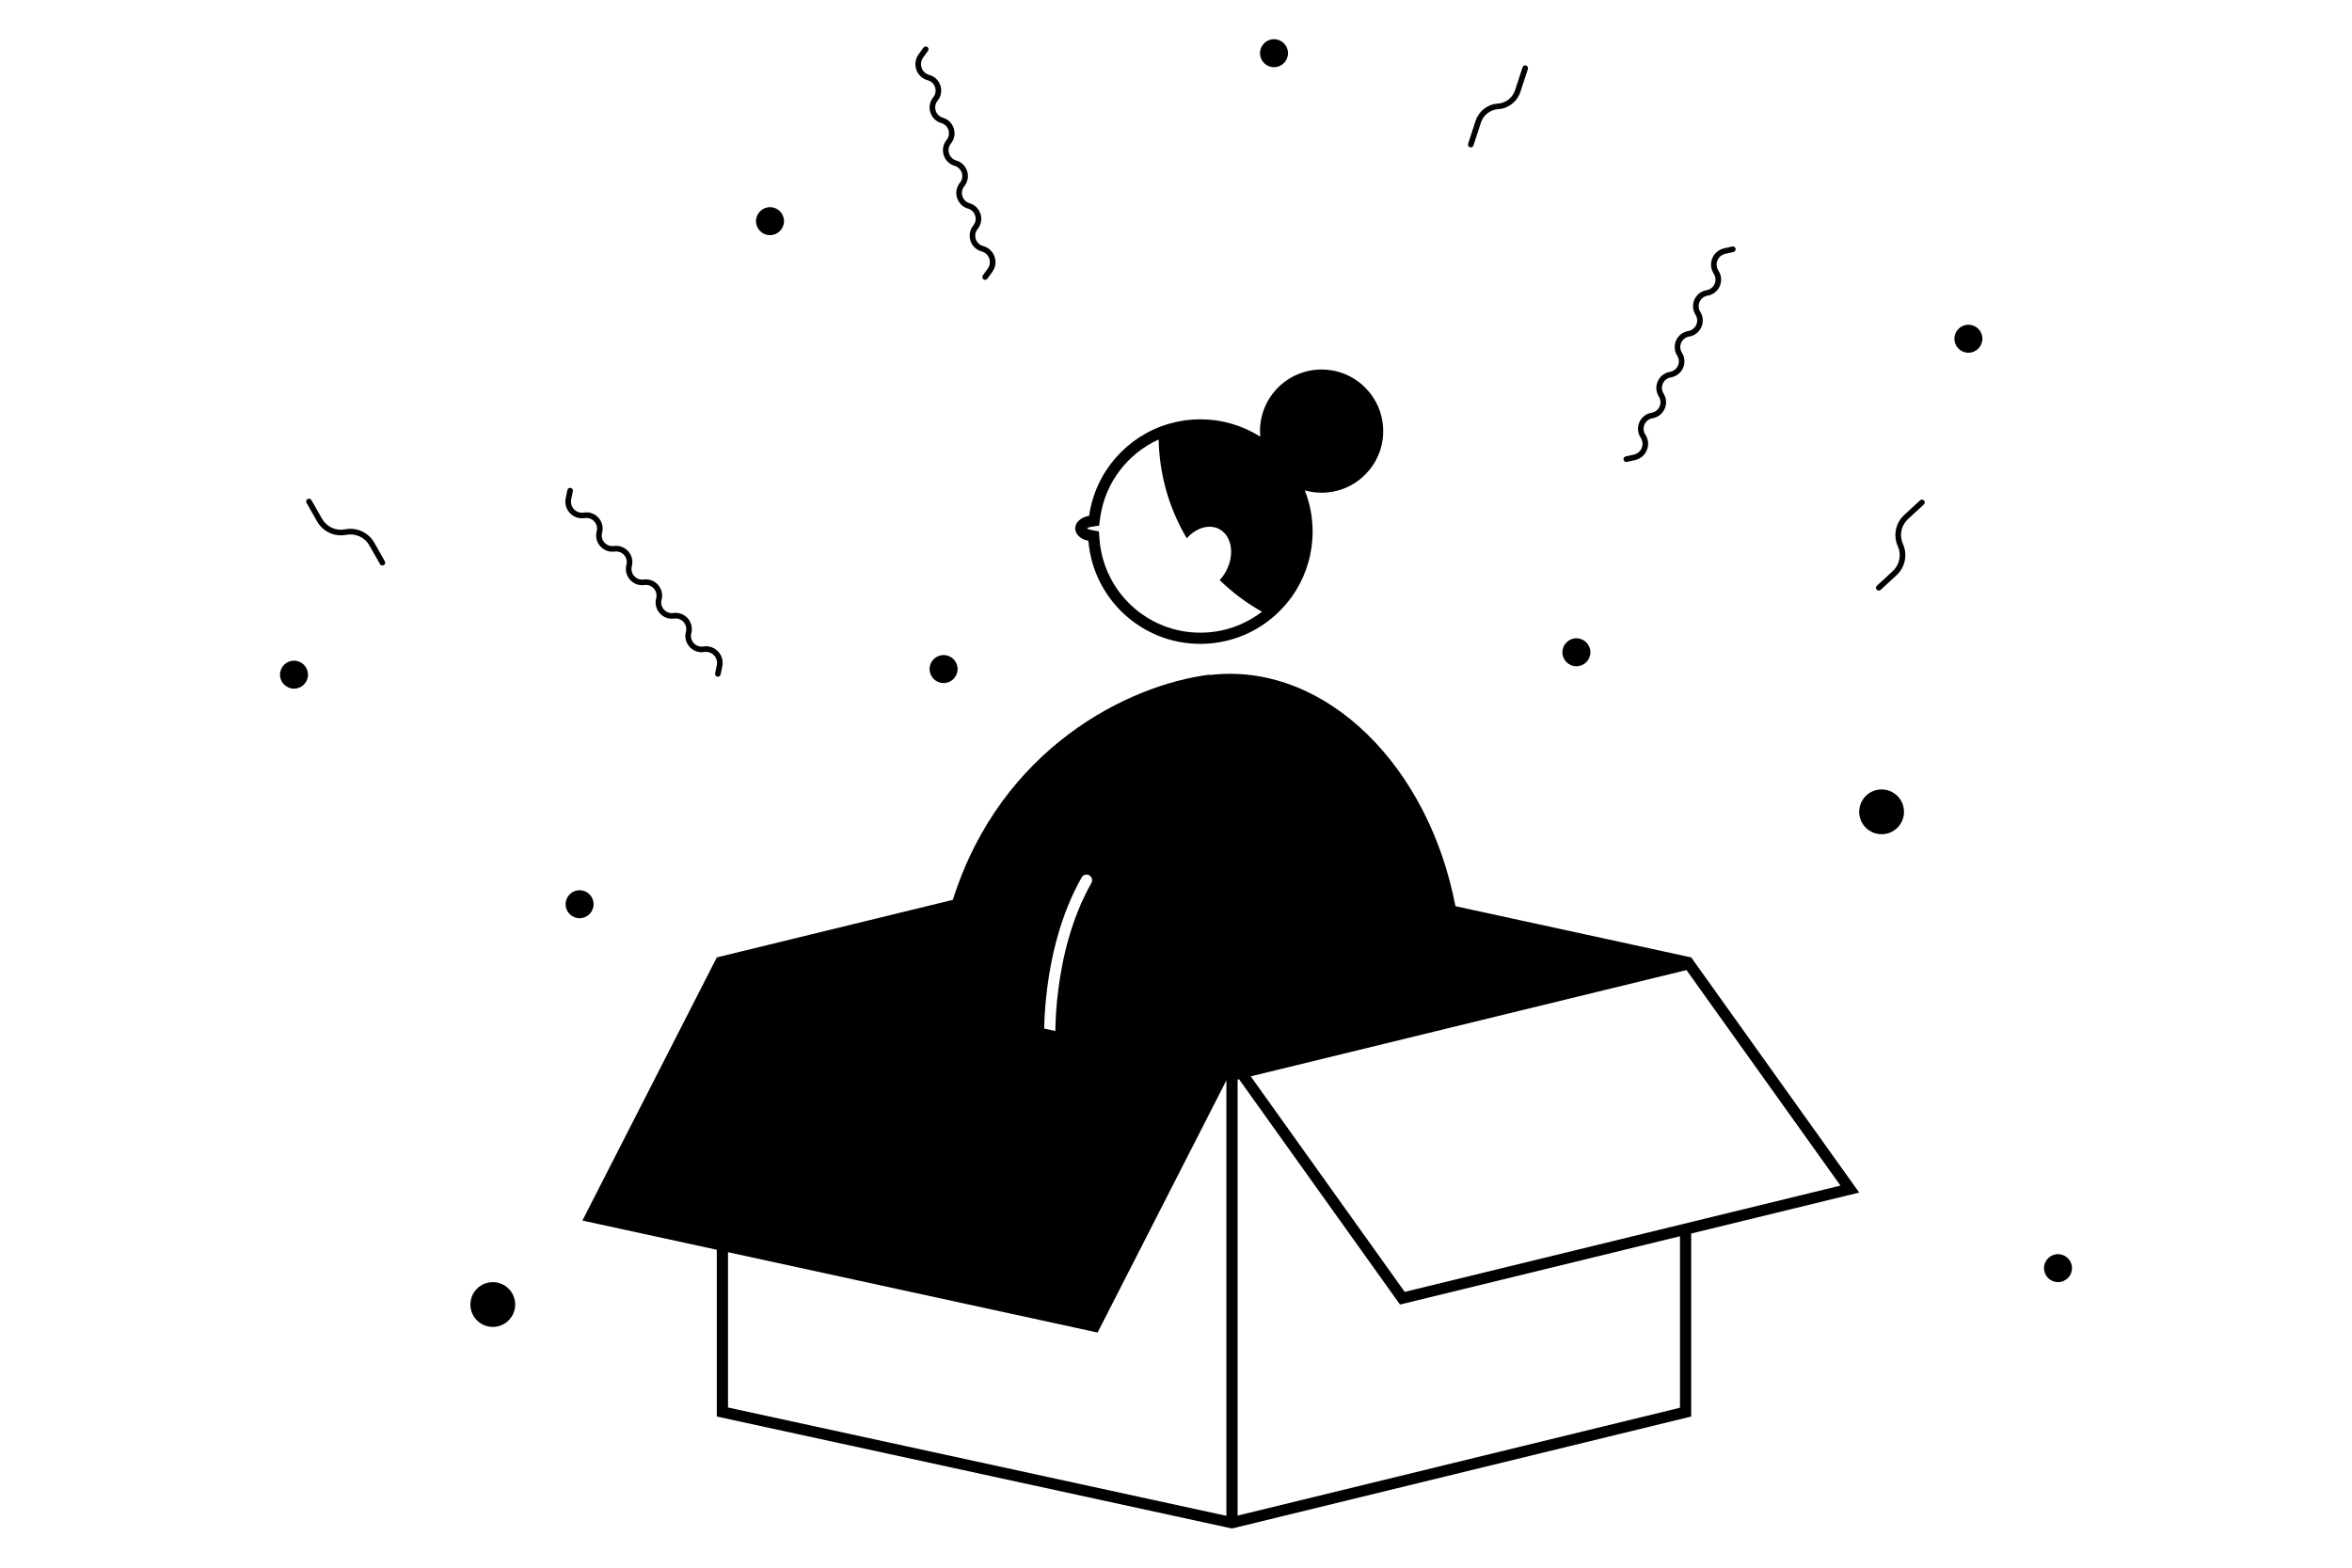 <svg viewBox="0 0 420 280">
  <path
    fillRule="evenodd"
    clipRule="evenodd"
    d="M230 9.5C230 10.881 228.881 12 227.5 12C226.119 12 225 10.881 225 9.5C225 8.119 226.119 7 227.5 7C228.881 7 230 8.119 230 9.5ZM229 9.5C229 10.328 228.328 11 227.5 11C226.672 11 226 10.328 226 9.5C226 8.672 226.672 8 227.5 8C228.328 8 229 8.672 229 9.5Z"
  />
  <path
    fillRule="evenodd"
    clipRule="evenodd"
    d="M140 39.5C140 40.881 138.881 42 137.5 42C136.119 42 135 40.881 135 39.5C135 38.119 136.119 37 137.5 37C138.881 37 140 38.119 140 39.5ZM139 39.5C139 40.328 138.328 41 137.5 41C136.672 41 136 40.328 136 39.5C136 38.672 136.672 38 137.5 38C138.328 38 139 38.672 139 39.5Z"
  />
  <path
    fillRule="evenodd"
    clipRule="evenodd"
    d="M281.5 119C282.881 119 284 117.881 284 116.5C284 115.119 282.881 114 281.5 114C280.119 114 279 115.119 279 116.5C279 117.881 280.119 119 281.5 119ZM281.5 118C282.328 118 283 117.328 283 116.5C283 115.672 282.328 115 281.5 115C280.672 115 280 115.672 280 116.5C280 117.328 280.672 118 281.5 118Z"
  />
  <path
    fillRule="evenodd"
    clipRule="evenodd"
    d="M171 119.5C171 120.881 169.881 122 168.5 122C167.119 122 166 120.881 166 119.5C166 118.119 167.119 117 168.5 117C169.881 117 171 118.119 171 119.5ZM170 119.5C170 120.328 169.328 121 168.5 121C167.672 121 167 120.328 167 119.5C167 118.672 167.672 118 168.5 118C169.328 118 170 118.672 170 119.5Z"
  />
  <path
    fillRule="evenodd"
    clipRule="evenodd"
    d="M367.5 229C368.881 229 370 227.881 370 226.5C370 225.119 368.881 224 367.5 224C366.119 224 365 225.119 365 226.5C365 227.881 366.119 229 367.5 229ZM367.5 228C368.328 228 369 227.328 369 226.5C369 225.672 368.328 225 367.5 225C366.672 225 366 225.672 366 226.5C366 227.328 366.672 228 367.5 228Z"
  />
  <path
    fillRule="evenodd"
    clipRule="evenodd"
    d="M354 60.5C354 61.881 352.881 63 351.5 63C350.119 63 349 61.881 349 60.5C349 59.119 350.119 58 351.5 58C352.881 58 354 59.119 354 60.5ZM353 60.5C353 61.328 352.328 62 351.5 62C350.672 62 350 61.328 350 60.5C350 59.672 350.672 59 351.5 59C352.328 59 353 59.672 353 60.5Z"
  />
  <path
    fillRule="evenodd"
    clipRule="evenodd"
    d="M103.5 164C104.881 164 106 162.881 106 161.5C106 160.119 104.881 159 103.5 159C102.119 159 101 160.119 101 161.5C101 162.881 102.119 164 103.5 164ZM103.5 163C104.328 163 105 162.328 105 161.5C105 160.672 104.328 160 103.5 160C102.672 160 102 160.672 102 161.5C102 162.328 102.672 163 103.5 163Z"
  />
  <path
    fillRule="evenodd"
    clipRule="evenodd"
    d="M55 120.5C55 121.881 53.881 123 52.5 123C51.119 123 50 121.881 50 120.5C50 119.119 51.119 118 52.5 118C53.881 118 55 119.119 55 120.5ZM54 120.5C54 121.328 53.328 122 52.5 122C51.672 122 51 121.328 51 120.5C51 119.672 51.672 119 52.5 119C53.328 119 54 119.672 54 120.5Z"
  />
  <path
    d="M271.885 12.016L270.548 16.111C270.106 17.462 268.886 18.409 267.468 18.501C265.641 18.619 264.07 19.838 263.502 21.578L262.164 25.673C262.079 25.936 262.222 26.218 262.484 26.304C262.747 26.389 263.029 26.246 263.115 25.984L264.452 21.889C264.894 20.538 266.114 19.591 267.532 19.499C269.359 19.38 270.93 18.162 271.498 16.421L272.836 12.327C272.922 12.064 272.778 11.782 272.516 11.696C272.253 11.611 271.971 11.754 271.885 12.016Z"
  />
  <path
    d="M340.723 92.701L343.547 90.102C343.75 89.915 343.764 89.599 343.577 89.396C343.39 89.193 343.073 89.179 342.87 89.366L340.046 91.965C338.498 93.389 338.034 95.644 338.896 97.563C339.581 99.09 339.213 100.883 337.982 102.016L335.157 104.615C334.954 104.802 334.941 105.118 335.128 105.321C335.315 105.524 335.631 105.538 335.834 105.351L338.659 102.752C340.207 101.328 340.67 99.073 339.808 97.154C339.123 95.627 339.491 93.833 340.723 92.701Z"
  />
  <path
    d="M55.605 89.313L57.502 92.649C58.328 94.104 59.993 94.867 61.635 94.542C63.699 94.134 65.792 95.093 66.831 96.922L68.728 100.258C68.864 100.499 68.78 100.804 68.54 100.94C68.3 101.077 67.995 100.993 67.858 100.753L65.962 97.416C65.135 95.961 63.47 95.199 61.829 95.523C59.765 95.931 57.672 94.972 56.632 93.144L54.736 89.807C54.6 89.567 54.684 89.262 54.924 89.125C55.164 88.989 55.469 89.073 55.605 89.313Z"
  />
  <path
    d="M104.204 91.553C102.854 91.741 101.724 90.537 101.997 89.202L102.297 87.731C102.352 87.46 102.178 87.196 101.907 87.141C101.637 87.085 101.373 87.26 101.317 87.531L101.017 89.002C100.607 91.013 102.308 92.826 104.341 92.544L104.447 92.529C105.793 92.342 106.895 93.584 106.55 94.898C106.024 96.902 107.706 98.797 109.758 98.512C111.104 98.325 112.206 99.567 111.861 100.881C111.335 102.885 113.016 104.78 115.069 104.495C116.414 104.308 117.517 105.55 117.172 106.864C116.645 108.868 118.327 110.763 120.379 110.478C121.725 110.291 122.828 111.533 122.482 112.847C121.956 114.851 123.638 116.746 125.69 116.461L125.796 116.446C127.146 116.259 128.276 117.463 128.003 118.798L127.703 120.269C127.648 120.54 127.822 120.804 128.093 120.859C128.363 120.914 128.627 120.74 128.683 120.469L128.983 118.998C129.393 116.987 127.692 115.174 125.659 115.456L125.553 115.471C124.207 115.657 123.105 114.415 123.45 113.101C123.976 111.097 122.294 109.203 120.242 109.488C118.896 109.674 117.794 108.432 118.139 107.118C118.665 105.114 116.984 103.22 114.931 103.505C113.586 103.691 112.483 102.449 112.828 101.135C113.355 99.131 111.673 97.237 109.621 97.522C108.275 97.708 107.172 96.466 107.518 95.152C108.044 93.148 106.362 91.254 104.31 91.538L104.204 91.553Z"
  />
  <path
    d="M308.082 45.334C306.753 45.633 306.119 47.157 306.843 48.311L306.9 48.402C308.002 50.157 306.964 52.468 304.921 52.81C303.581 53.034 302.901 54.549 303.623 55.7C304.725 57.454 303.687 59.765 301.644 60.108C300.304 60.332 299.623 61.847 300.346 62.998C301.448 64.752 300.41 67.063 298.366 67.406C297.026 67.63 296.346 69.145 297.068 70.295C298.17 72.05 297.132 74.361 295.089 74.703C293.749 74.928 293.069 76.443 293.791 77.593L293.848 77.684C294.94 79.422 293.984 81.718 291.982 82.169L290.517 82.499C290.248 82.559 289.98 82.39 289.919 82.121C289.859 81.851 290.028 81.584 290.297 81.523L291.762 81.193C293.092 80.894 293.726 79.37 293.001 78.216L292.944 78.125C291.842 76.37 292.88 74.059 294.924 73.717C296.264 73.493 296.944 71.978 296.222 70.827C295.12 69.072 296.158 66.761 298.201 66.419C299.541 66.195 300.221 64.68 299.499 63.529C298.397 61.775 299.435 59.464 301.478 59.121C302.818 58.897 303.499 57.382 302.776 56.231C301.674 54.477 302.712 52.166 304.756 51.823C306.096 51.599 306.776 50.084 306.054 48.934L305.997 48.843C304.905 47.104 305.86 44.809 307.863 44.358L309.328 44.028C309.597 43.968 309.865 44.137 309.925 44.406C309.986 44.676 309.817 44.943 309.547 45.004L308.082 45.334Z"
  />
  <path
    d="M165.881 13.357C164.574 12.973 164.038 11.412 164.835 10.306L165.714 9.088C165.875 8.864 165.824 8.552 165.6 8.39C165.376 8.229 165.064 8.279 164.902 8.503L164.024 9.721C162.824 11.386 163.63 13.738 165.6 14.316L165.703 14.347C167.006 14.729 167.501 16.314 166.647 17.37C165.344 18.981 166.099 21.4 168.087 21.983C169.39 22.365 169.885 23.951 169.031 25.007C167.728 26.618 168.483 29.036 170.471 29.619C171.774 30.002 172.269 31.587 171.415 32.644C170.112 34.254 170.867 36.673 172.855 37.256C174.159 37.638 174.653 39.224 173.799 40.28C172.496 41.891 173.251 44.309 175.239 44.892L175.342 44.923C176.65 45.306 177.185 46.868 176.388 47.973L175.51 49.191C175.348 49.415 175.399 49.728 175.623 49.889C175.847 50.051 176.159 50 176.321 49.776L177.199 48.558C178.4 46.893 177.593 44.541 175.623 43.963L175.521 43.933C174.217 43.55 173.722 41.965 174.577 40.909C175.88 39.298 175.125 36.88 173.137 36.296C171.833 35.914 171.338 34.328 172.192 33.272C173.496 31.662 172.741 29.243 170.752 28.66C169.449 28.277 168.954 26.692 169.808 25.636C171.112 24.025 170.357 21.607 168.368 21.023C167.065 20.641 166.57 19.055 167.424 17.999C168.727 16.389 167.973 13.97 165.984 13.387L165.881 13.357Z"
  />
  <path
    d="M336 149C338.209 149 340 147.209 340 145C340 142.791 338.209 141 336 141C333.791 141 332 142.791 332 145C332 147.209 333.791 149 336 149Z"
  />
  <path
    d="M88 237C90.209 237 92 235.209 92 233C92 230.791 90.209 229 88 229C85.791 229 84 230.791 84 233C84 235.209 85.791 237 88 237Z"
  />
  <path
    fillRule="evenodd"
    clipRule="evenodd"
    d="M247 77C247 83.075 242.075 88 236 88C234.96 88 233.955 87.856 233.001 87.586C233.901 89.865 234.396 92.349 234.396 94.948C234.396 98.787 233.317 102.375 231.446 105.423C230.323 107.252 228.915 108.888 227.283 110.267C223.791 113.22 219.275 115 214.344 115C203.823 115 195.195 106.898 194.358 96.594C193.002 96.338 192 95.442 192 94.375C192 93.275 193.066 92.356 194.488 92.134C195.59 84.284 201.237 77.893 208.683 75.706C210.478 75.179 212.378 74.896 214.344 74.896C218.278 74.896 221.947 76.029 225.044 77.986C225.015 77.661 225 77.332 225 77C225 70.925 229.925 66 236 66C242.075 66 247 70.925 247 77ZM206.903 78.496C201.381 80.998 197.341 86.197 196.468 92.412L196.262 93.882L194.796 94.111C194.462 94.162 194.229 94.277 194.095 94.375C194.218 94.466 194.428 94.572 194.729 94.628L196.228 94.911L196.352 96.432C197.105 105.707 204.874 113 214.344 113C218.487 113 222.304 111.605 225.35 109.258C222.59 107.708 220.053 105.807 217.802 103.613C218.248 103.133 218.647 102.573 218.976 101.945C220.518 99.002 219.951 95.664 217.708 94.489C215.906 93.544 213.569 94.286 211.921 96.143C208.845 90.956 207.032 84.933 206.903 78.496ZM193.977 94.487C193.977 94.487 193.978 94.486 193.98 94.483C193.979 94.484 193.977 94.487 193.977 94.487Z"
  />
  <path
    fillRule="evenodd"
    clipRule="evenodd"
    d="M128 171L104 218L128 223.217V253L220 273L221 272.759V272.756L302 253V220.317L332 213L302 171L259.903 161.849C255.092 136.778 236.908 118.718 216.969 120.463C216.634 120.492 216.302 120.526 215.971 120.566L216 120.5C201.479 122.315 178.72 133.603 170.152 160.719L128 171ZM129.081 173.282L106.962 216.597L194.919 235.718L217.038 192.403L129.081 173.282ZM132.463 171.97L166.871 179.45C166.976 176.524 167.333 173.223 168 169.5C168.408 167.221 168.909 165.035 169.493 162.938L132.463 171.97ZM260.277 163.976C260.53 165.566 260.729 167.182 260.873 168.82C261.238 172.994 261.218 177.086 260.849 181.037L297.563 172.082L260.277 163.976ZM188.463 183.594C188.459 183.786 188.456 183.969 188.453 184.142L186.46 183.709L186.464 183.548C186.504 181.808 186.635 179.354 186.998 176.49C187.725 170.774 189.387 163.362 193.155 156.717C193.428 156.237 194.038 156.068 194.518 156.341C194.999 156.613 195.167 157.224 194.895 157.704C191.304 164.035 189.692 171.162 188.983 176.742C188.629 179.525 188.502 181.909 188.463 183.594ZM219 192.958V270.736L130 251.388V223.652L196 238L219 192.958ZM300 251.429L221 270.697V192.815L221.252 192.753L250 233L300 220.805V251.429ZM250.841 230.736L223.345 192.243L301.159 173.264L328.655 211.757L250.841 230.736Z"
  />
</svg>
